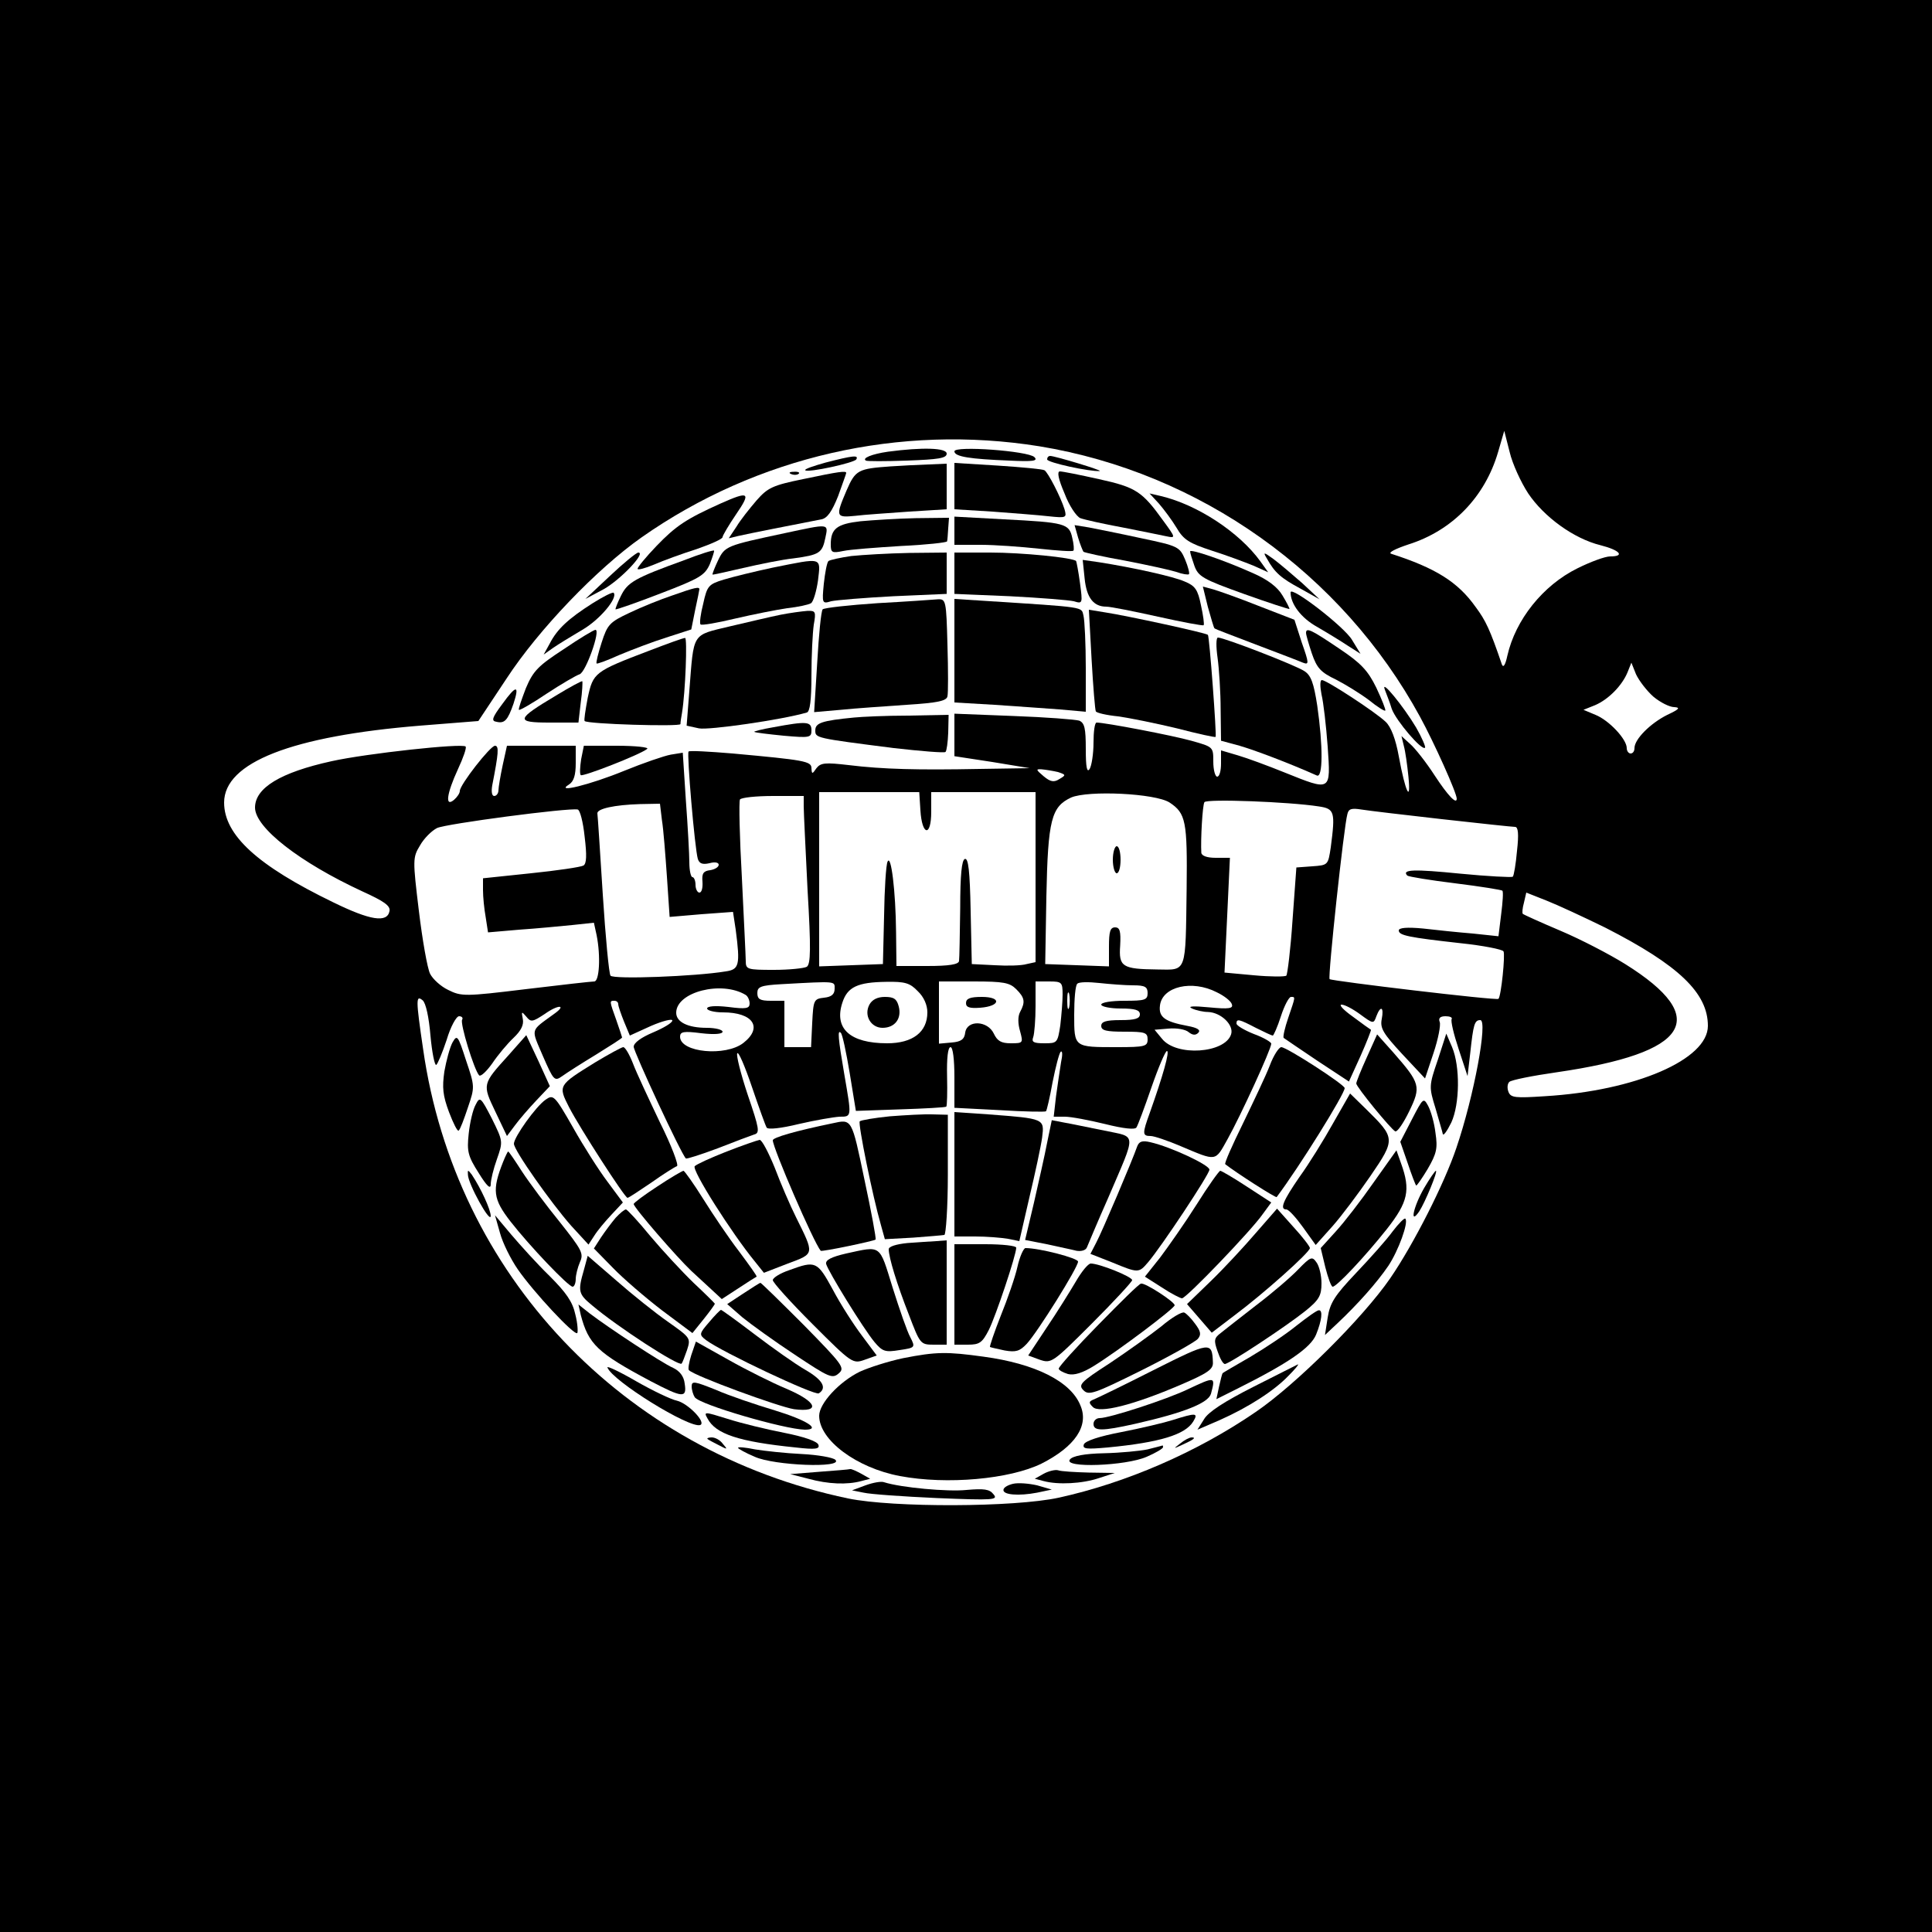 <?xml version="1.0" standalone="no"?>
<!DOCTYPE svg PUBLIC "-//W3C//DTD SVG 20010904//EN"
 "http://www.w3.org/TR/2001/REC-SVG-20010904/DTD/svg10.dtd">
<svg version="1.0" xmlns="http://www.w3.org/2000/svg"
 width="500pt" height="500pt" viewBox="0 0 500 500"
 preserveAspectRatio="xMidYMid meet">

<g transform="translate(0,500) scale(0.1,-0.1)"
fill="#000000" stroke="none">
<path d="M0 2500 l0 -2500 2500 0 2500 0 0 2500 0 2500 -2500 0 -2500 0 0
-2500z m3955 1223 c41 -61 118 -117 187 -134 51 -13 64 -29 25 -29 -13 0 -51
-14 -85 -31 -89 -44 -160 -133 -181 -226 -5 -23 -10 -32 -14 -23 -31 91 -42
114 -68 149 -46 65 -104 101 -219 138 -8 3 12 13 45 24 114 36 198 123 232
239 l16 55 14 -55 c7 -30 29 -78 48 -107z m-1265 122 c415 -68 783 -329 985
-700 37 -68 95 -197 95 -212 0 -16 -23 8 -57 60 -22 34 -51 71 -64 82 l-22 20
6 -25 c4 -14 9 -50 12 -80 7 -71 -8 -40 -25 53 -8 44 -20 76 -34 89 -26 25
-153 108 -165 108 -5 0 -5 -16 -1 -37 5 -20 12 -81 16 -135 8 -117 10 -116
-112 -67 -42 17 -96 37 -120 44 l-44 13 0 -34 c0 -19 -4 -34 -10 -34 -5 0 -10
17 -10 39 0 38 0 38 -57 54 -50 14 -223 47 -245 47 -5 0 -8 -24 -8 -52 0 -29
-5 -60 -10 -68 -7 -11 -10 5 -10 51 0 54 -3 68 -17 74 -10 3 -86 9 -170 12
l-153 6 0 -55 0 -55 98 -15 97 -16 -130 -2 c-160 -3 -249 -1 -339 10 -60 7
-72 6 -83 -8 -11 -16 -12 -16 -13 0 0 18 -18 21 -204 38 -60 5 -112 8 -114 5
-5 -5 16 -251 24 -278 4 -12 12 -15 30 -11 14 4 24 2 24 -4 0 -6 -10 -12 -22
-14 -18 -2 -22 -9 -20 -30 1 -16 -2 -28 -8 -28 -5 0 -10 9 -10 20 0 11 -4 20
-8 20 -4 0 -8 17 -8 38 0 20 -4 93 -9 161 l-8 123 -31 -5 c-17 -3 -72 -22
-121 -42 -88 -36 -181 -59 -142 -35 12 8 17 24 17 55 l0 45 -89 0 -89 0 -11
-50 c-6 -28 -11 -58 -11 -65 0 -8 -5 -15 -11 -15 -6 0 -8 11 -5 28 16 82 18
102 7 102 -12 0 -91 -101 -91 -117 0 -6 -7 -16 -15 -23 -24 -20 -19 16 10 79
14 30 23 56 20 59 -9 9 -257 -18 -347 -38 -132 -29 -198 -69 -198 -120 0 -52
116 -142 278 -217 55 -25 73 -37 70 -51 -6 -31 -50 -24 -146 23 -196 95 -282
174 -282 258 0 104 176 172 507 199 l151 12 73 110 c83 127 234 284 349 365
299 210 669 294 1030 236z m1589 -648 c18 -15 42 -27 54 -27 17 -1 12 -6 -18
-20 -44 -22 -85 -63 -85 -86 0 -8 -4 -14 -10 -14 -5 0 -10 6 -10 14 0 23 -46
72 -81 86 l-31 13 30 12 c35 15 70 51 84 85 l10 25 12 -30 c8 -17 28 -43 45
-58z m-1541 -195 c21 -7 21 -8 4 -18 -14 -9 -23 -8 -41 7 -20 17 -21 19 -5 18
11 -1 29 -4 42 -7z m-356 -99 c4 -66 28 -70 28 -4 l0 51 135 0 135 0 0 -220 0
-220 -23 -5 c-13 -4 -50 -5 -82 -3 l-60 3 -3 138 c-2 104 -6 137 -15 134 -8
-3 -12 -40 -12 -128 -1 -68 -2 -130 -3 -136 -1 -9 -26 -13 -82 -13 l-80 0 -1
88 c-1 106 -13 203 -22 182 -4 -8 -8 -71 -9 -140 l-3 -125 -82 -3 -83 -3 0
226 0 225 129 0 130 0 3 -47z m645 20 c42 -28 46 -48 44 -223 -3 -221 1 -210
-75 -209 -92 1 -101 7 -97 62 2 37 -1 47 -13 47 -13 0 -16 -11 -16 -50 l0 -51
-82 3 -83 3 3 175 c4 199 13 232 64 256 44 19 218 11 255 -13z m-947 -10 c0
-16 5 -113 10 -217 9 -152 8 -191 -2 -198 -7 -4 -46 -8 -85 -8 -69 0 -73 1
-73 23 0 12 -5 109 -10 215 -6 106 -8 197 -5 203 4 5 42 9 86 9 l79 0 0 -27z
m1333 0 c41 -6 43 -14 31 -106 -7 -46 -7 -46 -48 -49 l-41 -3 -10 -137 c-5
-75 -13 -139 -16 -143 -4 -3 -41 -3 -84 1 l-76 7 7 148 7 149 -37 0 c-22 0
-36 5 -37 13 -2 34 3 123 8 131 6 9 219 1 296 -11z m-1700 -35 c4 -24 9 -90
13 -147 l7 -104 82 7 82 6 7 -46 c12 -92 9 -103 -26 -108 -79 -13 -290 -21
-298 -11 -4 5 -13 100 -20 210 -7 110 -13 204 -14 210 -1 12 44 22 110 24 l52
1 5 -42z m-200 -43 c6 -49 5 -70 -3 -75 -7 -4 -68 -13 -136 -20 l-124 -13 0
-31 c0 -17 3 -48 7 -70 l6 -39 81 7 c45 3 106 9 137 12 l56 6 7 -32 c11 -55 7
-120 -6 -120 -7 0 -87 -9 -178 -20 -156 -19 -166 -19 -200 -2 -19 9 -40 28
-47 42 -7 14 -20 88 -29 163 -16 132 -16 138 3 169 10 18 30 38 44 45 22 11
341 53 364 48 6 -1 14 -32 18 -70z m2219 45 c98 -11 183 -20 189 -20 8 0 10
-18 5 -62 -3 -34 -8 -64 -11 -67 -3 -2 -64 1 -136 8 -120 12 -152 11 -137 -5
4 -3 59 -12 124 -20 65 -8 120 -17 122 -19 3 -2 1 -30 -3 -61 l-7 -57 -66 7
c-37 3 -95 9 -129 13 -42 4 -63 2 -63 -5 0 -13 26 -18 160 -33 58 -6 108 -16
111 -21 5 -8 -6 -116 -13 -123 -4 -5 -431 46 -437 51 -5 5 37 396 46 427 3 14
11 16 36 12 18 -3 112 -14 209 -25z m423 -281 c190 -97 265 -169 265 -254 0
-87 -187 -168 -422 -182 -76 -5 -88 -4 -94 11 -4 10 -3 21 2 26 5 5 60 16 123
25 344 50 401 140 177 280 -40 25 -115 64 -167 86 -52 22 -96 42 -98 44 -2 2
-1 15 3 29 l6 26 53 -21 c28 -11 97 -43 152 -70z m-1995 -158 c0 -14 -8 -21
-27 -23 -27 -3 -28 -6 -31 -65 l-3 -63 -34 0 -35 0 0 60 0 60 -35 0 c-28 0
-35 4 -35 20 0 16 8 20 63 23 144 8 137 8 137 -12z m215 -6 c16 -15 25 -36 25
-55 0 -51 -38 -80 -104 -80 -96 0 -138 38 -116 105 13 41 40 53 113 54 49 1
62 -3 82 -24z m255 5 c22 -22 24 -33 10 -59 -6 -11 -6 -30 0 -50 8 -30 8 -31
-24 -31 -25 0 -35 6 -44 25 -16 34 -69 36 -74 3 -2 -18 -11 -24 -35 -26 l-33
-3 0 80 0 81 90 0 c77 0 93 -3 110 -20z m120 -14 c0 -18 -3 -54 -6 -80 -7 -45
-8 -46 -41 -46 -28 0 -34 3 -29 16 3 9 6 45 6 80 l0 64 35 0 c33 0 35 -2 35
-34z m183 24 c30 0 37 -4 37 -20 0 -18 -7 -20 -60 -20 -33 0 -60 -4 -60 -10 0
-5 23 -10 50 -10 38 0 50 -4 50 -15 0 -11 -12 -15 -50 -15 -38 0 -50 -4 -50
-15 0 -12 13 -15 60 -15 53 0 60 -2 60 -20 0 -18 -7 -20 -79 -20 -112 0 -111
-1 -111 84 0 40 3 76 8 80 4 5 30 5 57 2 28 -3 67 -6 88 -6z m-1003 -25 c5 -3
10 -13 10 -22 0 -13 -9 -15 -55 -9 -35 4 -55 2 -55 -4 0 -5 18 -10 41 -10 78
0 104 -39 53 -79 -46 -36 -164 -25 -164 16 0 13 9 15 55 9 35 -4 55 -2 55 4 0
5 -18 10 -41 10 -49 0 -79 15 -79 39 0 54 118 84 180 46z m1219 7 c19 -9 37
-23 39 -31 4 -11 -7 -13 -59 -8 -41 4 -57 3 -44 -3 11 -5 30 -9 41 -9 34 -1
68 -34 60 -58 -16 -49 -142 -58 -179 -11 l-19 23 36 3 c21 2 44 -2 52 -9 10
-8 18 -9 25 -2 7 7 -1 13 -28 18 -59 11 -75 23 -71 53 6 49 83 67 147 34z
m-382 -39 c-3 -10 -5 -2 -5 17 0 19 2 27 5 18 2 -10 2 -26 0 -35z m-1653 -73
c4 -44 11 -78 15 -76 4 3 16 32 27 65 10 34 25 61 32 61 7 0 11 -4 8 -9 -6 -9
31 -130 44 -144 4 -4 19 10 34 31 14 21 39 51 55 66 20 19 27 34 24 49 -4 20
-3 20 9 6 12 -15 16 -14 48 7 35 25 58 24 24 0 -63 -46 -60 -36 -29 -109 28
-64 30 -66 50 -52 11 8 50 33 88 56 37 23 67 42 67 44 0 1 -7 22 -15 45 -18
50 -18 50 -5 50 6 0 10 -4 10 -9 0 -5 7 -25 15 -45 l15 -36 55 25 c30 13 55
19 55 14 0 -6 -22 -19 -50 -31 -31 -13 -50 -27 -50 -37 0 -13 123 -278 135
-289 2 -2 39 10 82 26 43 17 86 33 95 36 15 4 13 15 -17 103 -18 54 -30 102
-27 107 3 6 20 -34 38 -87 18 -53 35 -100 38 -105 3 -6 38 -2 83 9 43 10 90
18 106 19 32 0 31 -1 12 110 -16 93 -18 117 -9 107 4 -3 14 -50 23 -104 l16
-98 115 4 c63 2 117 5 119 7 2 2 3 37 2 79 -1 46 2 75 9 75 6 0 10 -31 10 -78
l0 -79 117 -6 c64 -4 118 -5 120 -3 2 2 10 36 17 75 8 40 17 75 21 79 5 4 5
-9 1 -27 -3 -19 -9 -59 -13 -88 l-6 -53 29 0 c16 0 63 -9 104 -19 48 -12 77
-15 81 -9 4 6 21 52 39 104 18 52 36 94 40 94 8 0 -11 -66 -44 -159 -20 -55
-20 -61 2 -61 9 0 44 -12 77 -26 95 -40 89 -41 122 18 33 59 113 233 113 247
0 4 -20 16 -45 25 -25 10 -45 22 -45 27 0 13 6 12 50 -11 22 -11 41 -20 44
-20 2 0 12 22 21 50 9 28 21 50 26 50 12 0 12 2 -7 -54 -9 -26 -14 -49 -12
-52 3 -2 42 -29 87 -59 l82 -54 30 66 c16 36 28 67 27 68 -2 1 -23 16 -47 34
-24 17 -37 31 -29 31 8 0 29 -11 48 -25 34 -25 35 -25 42 -5 11 29 20 24 14
-7 -5 -24 4 -38 53 -91 l59 -63 22 66 c12 36 19 72 16 80 -4 10 1 15 15 15 11
0 18 -3 16 -7 -3 -5 5 -39 18 -78 l23 -70 7 60 c8 74 11 85 26 85 20 0 -16
-196 -62 -331 -31 -92 -110 -248 -171 -337 -71 -103 -244 -275 -348 -346 -153
-105 -337 -184 -510 -222 -115 -25 -428 -26 -545 -2 -583 122 -1017 580 -1100
1163 -19 129 -19 141 -1 126 8 -7 16 -43 20 -91z"/>
<path d="M2298 3831 c-42 -6 -68 -17 -57 -23 2 -2 50 -2 107 0 80 3 102 6 102
18 0 15 -62 17 -152 5z"/>
<path d="M2470 3832 c0 -14 41 -20 142 -24 62 -3 75 -1 65 9 -16 16 -207 30
-207 15z"/>
<path d="M2137 3803 c-32 -9 -56 -17 -53 -20 7 -7 126 19 132 28 7 12 -9 10
-79 -8z"/>
<path d="M2710 3811 c0 -8 110 -32 136 -30 10 1 -116 39 -128 39 -5 0 -8 -4
-8 -9z"/>
<path d="M2305 3793 c-84 -6 -91 -9 -114 -62 -29 -68 -28 -71 22 -66 23 3 86
7 140 11 l97 6 0 59 0 59 -47 -2 c-27 -1 -70 -3 -98 -5z"/>
<path d="M2470 3742 l0 -60 98 -6 c53 -4 119 -9 145 -12 47 -5 48 -4 42 18
-10 32 -43 96 -52 101 -5 3 -59 8 -120 12 l-113 7 0 -60z"/>
<path d="M2048 3773 c7 -3 16 -2 19 1 4 3 -2 6 -13 5 -11 0 -14 -3 -6 -6z"/>
<path d="M2078 3760 c-78 -16 -91 -22 -120 -55 -18 -21 -42 -51 -52 -68 l-20
-30 25 6 c21 5 153 31 215 43 15 3 27 20 43 60 11 31 21 58 21 60 0 6 -17 4
-112 -16z"/>
<path d="M2755 3723 c12 -32 31 -60 41 -64 11 -4 60 -15 109 -24 50 -10 101
-20 114 -23 24 -5 24 -4 -9 41 -54 75 -70 86 -166 107 -49 11 -94 20 -101 20
-8 0 -4 -20 12 -57z"/>
<path d="M1865 3697 c-89 -40 -116 -58 -166 -110 -27 -28 -49 -55 -49 -59 0
-4 19 1 43 11 23 10 72 28 110 40 37 13 67 26 67 31 0 4 16 31 35 59 39 57 34
61 -40 28z"/>
<path d="M2999 3697 c13 -15 34 -43 46 -63 18 -31 33 -40 91 -59 38 -12 86
-30 108 -39 l38 -17 -20 28 c-55 76 -164 147 -257 169 l-30 7 24 -26z"/>
<path d="M2227 3651 c-61 -7 -77 -19 -77 -60 0 -21 3 -23 32 -17 18 4 86 9
150 13 65 3 119 9 119 12 1 3 2 18 3 34 l2 27 -86 -1 c-47 -1 -111 -5 -143 -8z"/>
<path d="M2470 3627 l0 -37 68 0 c37 0 105 -5 151 -10 47 -5 87 -8 89 -5 2 2
1 17 -3 33 -8 37 -18 40 -177 48 l-128 7 0 -36z"/>
<path d="M2030 3620 c-150 -32 -154 -33 -172 -71 -9 -19 -15 -35 -14 -36 0 -1
36 7 79 17 43 10 102 22 131 25 67 9 74 14 82 53 8 38 11 37 -106 12z"/>
<path d="M2790 3609 c5 -17 12 -34 14 -37 3 -2 51 -13 108 -23 57 -11 116 -24
132 -29 16 -6 31 -8 33 -6 2 2 -2 19 -10 38 -14 33 -18 35 -113 55 -55 12
-116 24 -136 28 l-37 6 9 -32z"/>
<path d="M1770 3550 c-127 -46 -146 -57 -163 -92 -9 -18 -15 -34 -14 -35 2 -1
54 17 116 41 102 39 115 47 128 76 7 18 12 34 11 35 -2 2 -37 -9 -78 -25z"/>
<path d="M3080 3573 c0 -4 5 -20 11 -37 10 -28 22 -35 128 -73 64 -23 117 -40
118 -39 1 1 -7 17 -18 35 -13 22 -38 41 -77 58 -76 34 -162 63 -162 56z"/>
<path d="M1579 3510 l-64 -60 47 25 c43 24 111 95 90 95 -5 0 -38 -27 -73 -60z"/>
<path d="M2203 3561 c-28 -4 -55 -10 -59 -13 -4 -4 -9 -31 -12 -59 -5 -51 -4
-52 19 -45 13 3 86 9 162 13 l137 6 0 54 0 53 -97 -1 c-54 -1 -121 -5 -150 -8z"/>
<path d="M2470 3517 l0 -54 143 -6 c78 -4 153 -10 166 -13 23 -7 23 -6 16 47
-4 30 -9 55 -10 57 -8 9 -141 22 -222 22 l-93 0 0 -53z"/>
<path d="M3279 3554 c20 -36 36 -50 86 -77 l50 -28 -45 42 c-25 22 -58 50 -74
62 -26 19 -28 19 -17 1z"/>
<path d="M2000 3531 c-47 -10 -104 -24 -127 -31 -39 -12 -43 -16 -53 -62 -7
-27 -10 -51 -7 -54 3 -3 43 4 89 15 47 11 108 23 135 27 28 3 56 9 62 13 6 4
14 31 18 59 7 61 13 59 -117 33z"/>
<path d="M2807 3503 c5 -50 23 -73 56 -73 11 0 71 -12 134 -26 63 -14 116 -24
118 -22 2 2 -1 25 -7 52 -8 40 -15 50 -42 61 -29 13 -133 36 -222 50 l-42 6 5
-48z"/>
<path d="M1740 3459 c-30 -10 -80 -30 -111 -45 -51 -24 -57 -30 -72 -77 -9
-28 -15 -52 -13 -54 1 -2 28 8 59 22 31 13 86 34 121 45 l65 21 10 50 c6 28
11 52 11 54 0 7 -11 5 -70 -16z"/>
<path d="M3126 3429 c8 -28 15 -53 17 -55 1 -2 50 -20 107 -42 58 -22 113 -43
122 -47 16 -6 16 -2 -3 52 l-19 59 -93 36 c-50 20 -104 39 -118 43 l-26 7 13
-53z"/>
<path d="M1534 3439 c-63 -40 -92 -67 -111 -104 l-16 -29 24 17 c13 9 47 30
76 47 45 26 93 83 81 96 -3 2 -27 -10 -54 -27z"/>
<path d="M3340 3467 c0 -30 27 -66 68 -89 26 -15 62 -37 80 -49 l33 -21 -22
36 c-20 34 -159 141 -159 123z"/>
<path d="M2271 3439 c-74 -5 -138 -12 -142 -16 -4 -5 -10 -66 -14 -137 l-8
-129 69 6 c38 4 115 9 171 13 79 5 103 10 105 22 2 8 2 68 0 133 -3 115 -4
119 -25 118 -12 -1 -83 -6 -156 -10z"/>
<path d="M2470 3316 l0 -134 103 -6 c56 -4 132 -9 170 -12 l67 -6 0 113 c0 63
-3 124 -6 136 -6 23 9 21 -256 38 l-78 5 0 -134z"/>
<path d="M2020 3409 c-25 -5 -84 -19 -131 -30 -100 -24 -93 -14 -105 -167 l-7
-90 32 -7 c25 -5 214 22 279 41 8 2 12 31 12 96 0 51 3 110 6 131 6 34 5 37
-17 36 -13 -1 -44 -5 -69 -10z"/>
<path d="M2825 3294 c4 -71 9 -132 11 -135 2 -4 28 -10 58 -13 29 -4 98 -18
152 -31 54 -14 99 -24 100 -22 3 3 -16 261 -20 264 -4 5 -212 50 -265 58 l-43
7 7 -128z"/>
<path d="M1459 3320 c-66 -43 -79 -56 -98 -101 -11 -29 -20 -54 -18 -56 2 -2
35 17 72 42 38 25 76 47 85 50 16 5 55 115 41 115 -4 0 -41 -22 -82 -50z"/>
<path d="M3380 3362 c0 -5 7 -29 15 -53 13 -38 23 -49 63 -68 25 -13 64 -37
85 -53 21 -17 40 -29 42 -27 2 2 -9 29 -23 59 -22 45 -40 64 -97 102 -71 48
-85 55 -85 40z"/>
<path d="M1680 3316 c-142 -54 -145 -57 -159 -122 -6 -32 -10 -58 -8 -60 7 -8
247 -15 248 -8 0 5 2 18 4 29 9 55 14 195 8 194 -5 0 -46 -15 -93 -33z"/>
<path d="M3151 3298 c4 -29 8 -90 8 -134 l1 -81 48 -13 c38 -11 126 -44 200
-77 16 -7 16 77 1 181 -9 58 -16 78 -33 89 -22 15 -208 87 -224 87 -5 0 -5
-24 -1 -52z"/>
<path d="M1439 3200 c-104 -62 -106 -70 -17 -70 l75 0 6 52 c4 28 5 53 4 55
-2 1 -32 -15 -68 -37z"/>
<path d="M3584 3215 c4 -11 13 -33 18 -50 11 -30 78 -109 86 -100 2 2 -8 26
-23 52 -32 54 -93 129 -81 98z"/>
<path d="M1300 3178 c-27 -36 -29 -44 -15 -46 21 -5 29 4 44 47 16 49 7 49
-29 -1z"/>
<path d="M2210 3143 c-83 -8 -100 -14 -100 -33 0 -20 -1 -20 203 -46 71 -8
131 -13 134 -10 3 3 6 25 7 50 l1 46 -105 -2 c-58 0 -121 -3 -140 -5z"/>
<path d="M2002 3118 c-30 -5 -52 -11 -50 -12 2 -2 36 -6 76 -10 68 -6 72 -5
72 14 0 23 -12 24 -98 8z"/>
<path d="M1504 3035 c-3 -20 -4 -38 -1 -41 5 -5 156 54 172 68 5 4 -30 8 -78
8 l-86 0 -7 -35z"/>
<path d="M2880 2775 c0 -19 5 -35 10 -35 6 0 10 16 10 35 0 19 -4 35 -10 35
-5 0 -10 -16 -10 -35z"/>
<path d="M2250 2400 c-15 -28 4 -60 34 -60 32 0 50 24 42 55 -5 20 -13 25 -36
25 -19 0 -33 -7 -40 -20z"/>
<path d="M2500 2404 c0 -11 9 -14 37 -12 52 4 56 28 4 28 -30 0 -41 -4 -41
-16z"/>
<path d="M1171 2302 c-7 -13 -16 -47 -21 -75 -6 -42 -4 -62 12 -105 11 -29 22
-51 25 -48 4 3 14 30 24 60 18 53 18 54 -5 122 -21 65 -23 67 -35 46z"/>
<path d="M1316 2269 c-68 -75 -68 -75 -34 -146 l30 -63 21 28 c11 15 36 44 55
64 l35 37 -30 66 -31 66 -46 -52z"/>
<path d="M3537 2263 c-15 -33 -27 -63 -27 -67 0 -9 91 -120 101 -124 5 -2 21
21 36 52 31 64 29 72 -41 152 l-42 47 -27 -60z"/>
<path d="M3721 2257 c-23 -67 -23 -70 -6 -125 9 -32 18 -61 19 -67 2 -5 11 8
22 30 22 48 23 145 2 195 l-15 35 -22 -68z"/>
<path d="M1541 2251 c-97 -60 -97 -60 -68 -117 28 -54 144 -234 151 -234 3 0
30 18 61 39 31 22 61 41 67 43 5 2 -14 53 -44 113 -29 61 -61 129 -70 153 -9
23 -20 42 -25 42 -4 0 -37 -18 -72 -39z"/>
<path d="M3286 2242 c-10 -26 -42 -93 -69 -149 -28 -57 -49 -104 -46 -106 28
-22 131 -88 133 -85 60 80 176 267 176 282 0 9 -150 106 -164 106 -6 0 -20
-21 -30 -48z"/>
<path d="M1412 2154 c-25 -17 -82 -97 -82 -114 0 -17 96 -153 148 -212 l45
-49 15 23 c8 13 28 37 45 55 l29 31 -40 54 c-22 29 -62 92 -89 140 -48 84 -51
86 -71 72z"/>
<path d="M3450 2093 c-24 -43 -63 -106 -87 -139 -42 -61 -52 -84 -34 -84 6 0
25 -21 43 -46 l33 -46 43 48 c24 27 68 86 99 131 65 95 64 98 -11 172 l-42 41
-44 -77z"/>
<path d="M1231 2141 c-7 -12 -15 -46 -18 -75 -5 -46 -2 -58 26 -102 21 -34 31
-43 31 -29 0 11 7 40 16 65 16 46 16 46 -13 105 -29 56 -31 58 -42 36z"/>
<path d="M3654 2103 l-30 -58 19 -55 c10 -30 20 -56 22 -58 1 -2 15 18 30 43
23 40 26 53 20 93 -3 26 -12 57 -19 70 -12 22 -13 21 -42 -35z"/>
<path d="M2303 2111 c-40 -4 -75 -10 -78 -13 -5 -5 33 -193 55 -269 l10 -36
73 4 c39 3 76 6 81 7 4 1 9 71 9 156 l0 155 -39 1 c-21 1 -72 -2 -111 -5z"/>
<path d="M2470 1961 l0 -161 54 0 c29 0 67 -3 84 -6 l30 -6 26 113 c15 63 30
133 33 155 6 49 7 49 -139 60 l-88 6 0 -161z"/>
<path d="M2155 2093 c-97 -20 -155 -37 -155 -44 0 -20 106 -265 124 -286 3 -3
137 25 142 29 2 2 -11 72 -29 156 -33 158 -32 156 -82 145z"/>
<path d="M2710 2043 c-6 -32 -22 -102 -34 -155 l-23 -97 56 -11 c31 -7 66 -14
77 -17 12 -2 24 1 27 9 3 7 27 65 55 128 74 173 75 156 -10 174 -40 8 -87 18
-105 21 l-31 6 -12 -58z"/>
<path d="M1881 2020 c-41 -16 -78 -33 -83 -38 -9 -9 96 -174 155 -246 l24 -30
62 24 c70 26 69 23 21 120 -15 30 -40 88 -55 128 -16 39 -33 72 -39 72 -6 -1
-44 -14 -85 -30z"/>
<path d="M2943 2033 c-12 -35 -91 -221 -106 -249 l-15 -29 56 -22 c68 -28 69
-28 93 0 35 41 159 228 159 240 0 12 -100 59 -153 71 -21 5 -29 2 -34 -11z"/>
<path d="M1302 1993 c-29 -73 -26 -96 19 -154 49 -63 150 -169 161 -169 4 0 8
9 8 20 0 10 5 30 11 44 10 22 5 31 -52 103 -35 43 -79 102 -98 131 -18 28 -34
52 -36 52 -1 0 -7 -12 -13 -27z"/>
<path d="M3555 1940 c-32 -46 -76 -103 -98 -127 l-39 -43 12 -50 c7 -27 15
-50 19 -50 10 0 82 76 140 149 55 70 62 101 37 170 l-12 34 -59 -83z"/>
<path d="M1211 1960 c0 -23 58 -128 59 -107 0 16 -25 71 -49 107 -10 13 -11
13 -10 0z"/>
<path d="M1702 1930 c-34 -22 -62 -43 -62 -46 0 -9 112 -138 149 -173 14 -13
38 -35 52 -48 l27 -25 43 28 c24 16 45 29 47 30 2 1 -19 30 -45 65 -27 35 -68
96 -93 136 -25 40 -48 72 -51 73 -3 0 -34 -18 -67 -40z"/>
<path d="M3097 1883 c-31 -49 -74 -110 -95 -138 l-39 -49 44 -28 c24 -16 48
-28 52 -28 11 0 180 176 209 218 l22 30 -63 41 c-35 23 -66 41 -69 41 -3 0
-31 -39 -61 -87z"/>
<path d="M3686 1926 c-28 -48 -39 -99 -13 -61 15 23 49 105 43 105 -2 0 -16
-20 -30 -44z"/>
<path d="M1593 1848 c-11 -13 -28 -36 -38 -51 l-18 -28 49 -50 c27 -28 84 -77
127 -110 l79 -59 29 36 c16 20 29 38 29 40 0 1 -25 26 -55 54 -30 29 -80 83
-112 121 -31 38 -60 69 -63 69 -4 0 -16 -10 -27 -22z"/>
<path d="M3250 1809 c-30 -35 -82 -91 -116 -124 l-62 -60 32 -37 32 -37 59 45
c75 56 195 163 195 174 0 4 -19 29 -43 55 l-42 47 -55 -63z"/>
<path d="M1294 1809 c7 -26 28 -68 46 -94 40 -58 146 -172 154 -165 2 3 1 25
-5 48 -7 33 -24 57 -67 100 -32 31 -76 80 -99 107 l-42 50 13 -46z"/>
<path d="M3604 1813 c-15 -21 -58 -69 -95 -108 -55 -58 -67 -77 -73 -115 l-7
-45 32 30 c53 50 102 105 132 149 26 39 53 113 44 122 -2 3 -17 -12 -33 -33z"/>
<path d="M2348 1783 c-29 -3 -48 -9 -48 -16 0 -21 21 -90 52 -169 29 -76 30
-78 64 -78 l34 0 0 135 0 135 -27 -2 c-16 -1 -49 -3 -75 -5z"/>
<path d="M2470 1650 l0 -130 35 0 c30 0 37 5 54 38 18 36 71 194 71 213 0 5
-36 9 -80 9 l-80 0 0 -130z"/>
<path d="M2190 1756 c-39 -9 -54 -17 -52 -27 5 -19 96 -167 125 -202 21 -25
28 -27 65 -21 41 6 41 7 28 33 -8 14 -28 72 -46 129 -35 113 -28 108 -120 88z"/>
<path d="M2633 1721 c-6 -27 -26 -84 -43 -126 -17 -43 -29 -79 -28 -81 2 -1
19 -5 38 -9 29 -5 39 -2 57 17 28 30 133 198 133 213 0 9 -100 35 -136 35 -5
0 -15 -22 -21 -49z"/>
<path d="M1511 1713 c-16 -55 -14 -62 21 -91 66 -56 225 -159 232 -151 2 2 8
18 14 35 10 31 9 32 -49 73 -33 23 -93 71 -134 107 l-74 64 -10 -37z"/>
<path d="M3360 1715 c-19 -20 -68 -62 -109 -93 -40 -31 -82 -64 -92 -72 -17
-13 -18 -19 -8 -47 6 -18 14 -33 19 -33 11 0 158 97 208 137 36 29 42 40 42
72 0 20 -6 45 -13 54 -11 16 -15 15 -47 -18z"/>
<path d="M2043 1713 c-24 -8 -43 -20 -43 -26 0 -6 46 -57 103 -114 102 -102
104 -103 135 -92 l31 11 -38 51 c-22 29 -56 82 -76 120 -40 73 -44 75 -112 50z"/>
<path d="M2784 1683 c-16 -27 -49 -80 -76 -120 l-47 -71 30 -11 c30 -10 33 -8
135 94 57 57 104 108 104 112 0 9 -85 43 -107 43 -7 0 -24 -21 -39 -47z"/>
<path d="M1923 1652 l-41 -27 39 -34 c22 -18 83 -62 136 -97 89 -59 97 -63
114 -48 16 14 10 22 -91 125 -60 60 -110 109 -112 109 -2 0 -22 -13 -45 -28z"/>
<path d="M2843 1572 c-57 -58 -103 -109 -103 -114 0 -4 11 -10 24 -14 16 -4
38 3 67 21 63 39 209 149 209 157 0 9 -77 59 -87 56 -5 0 -54 -49 -110 -106z"/>
<path d="M1503 1597 c20 -76 43 -98 180 -171 84 -44 95 -45 89 -7 -2 19 -13
33 -30 41 -28 12 -169 105 -216 141 l-29 23 6 -27z"/>
<path d="M1835 1578 c-26 -30 -26 -32 -8 -46 41 -31 281 -144 292 -138 22 14
10 35 -35 61 -26 15 -84 56 -130 91 -46 35 -86 64 -88 64 -2 0 -16 -14 -31
-32z"/>
<path d="M3005 1567 c-28 -22 -88 -65 -133 -95 -76 -49 -82 -56 -68 -70 14
-14 28 -9 149 51 74 37 140 74 147 82 9 11 8 19 -7 39 -10 14 -23 27 -28 29
-6 3 -33 -13 -60 -36z"/>
<path d="M3355 1569 c-27 -22 -81 -58 -120 -81 -38 -22 -71 -41 -71 -42 -1 -1
-5 -16 -9 -34 l-7 -33 54 27 c132 66 190 106 204 140 15 37 18 64 7 63 -5 0
-30 -18 -58 -40z"/>
<path d="M1789 1493 c-6 -19 -9 -37 -6 -39 14 -15 233 -95 272 -101 70 -9 60
19 -20 53 -36 15 -104 49 -150 75 l-84 47 -12 -35z"/>
<path d="M2985 1454 c-77 -39 -147 -73 -155 -76 -12 -5 -13 -8 -2 -19 16 -18
106 5 227 57 70 30 85 40 84 58 -2 55 -7 54 -154 -20z"/>
<path d="M2337 1485 c-38 -8 -88 -24 -112 -35 -53 -26 -105 -82 -105 -114 0
-63 97 -135 209 -156 122 -23 284 -8 366 32 87 44 124 98 101 151 -25 62 -117
108 -251 126 -94 13 -122 13 -208 -4z"/>
<path d="M1572 1461 c13 -35 212 -158 240 -149 17 6 -31 56 -60 63 -15 3 -63
26 -105 50 -43 25 -77 41 -75 36z"/>
<path d="M3244 1411 c-75 -38 -117 -65 -128 -84 l-17 -27 58 25 c74 33 141 76
178 115 16 16 27 29 24 29 -2 -1 -54 -27 -115 -58z"/>
<path d="M1790 1412 c0 -9 4 -22 8 -28 12 -19 232 -83 285 -84 44 0 4 25 -78
50 -50 15 -118 38 -152 53 -55 22 -63 24 -63 9z"/>
<path d="M3075 1405 c-56 -27 -204 -75 -229 -75 -9 0 -16 -7 -16 -15 0 -19 22
-19 107 0 128 29 190 54 197 78 12 45 11 45 -59 12z"/>
<path d="M1831 1329 c21 -40 80 -60 228 -75 52 -6 63 -4 59 7 -3 9 -38 21 -89
31 -46 9 -112 25 -146 36 -61 19 -62 19 -52 1z"/>
<path d="M3035 1325 c-22 -7 -81 -21 -132 -31 -58 -11 -94 -23 -98 -32 -4 -12
6 -13 62 -8 135 13 200 33 221 67 14 23 7 23 -53 4z"/>
<path d="M1831 1276 c2 -2 15 -9 29 -16 23 -12 24 -12 11 3 -7 10 -20 17 -29
17 -8 0 -13 -2 -11 -4z"/>
<path d="M3054 1264 c-18 -14 -18 -14 6 -3 31 14 36 19 24 19 -6 0 -19 -7 -30
-16z"/>
<path d="M1910 1253 c0 -2 19 -13 43 -23 50 -23 231 -30 209 -8 -6 6 -46 13
-87 15 -42 2 -96 8 -121 12 -24 5 -44 7 -44 4z"/>
<path d="M2970 1249 c-19 -4 -70 -9 -113 -10 -50 -1 -81 -7 -88 -16 -19 -23
145 -17 199 7 23 10 42 21 42 25 0 3 -1 5 -2 4 -2 -1 -19 -5 -38 -10z"/>
<path d="M2120 1191 l-75 -6 47 -12 c51 -14 100 -16 137 -6 l23 6 -23 13 c-13
7 -26 13 -29 12 -3 -1 -39 -4 -80 -7z"/>
<path d="M2701 1186 l-23 -13 23 -6 c37 -10 100 -7 144 8 l40 13 -67 1 c-36 1
-72 3 -80 6 -7 2 -24 -2 -37 -9z"/>
<path d="M2240 1156 l-35 -13 30 -6 c17 -4 102 -10 190 -14 147 -6 159 -5 146
10 -10 13 -24 15 -70 11 -48 -5 -169 6 -213 20 -7 3 -29 -1 -48 -8z"/>
<path d="M2622 1160 c-13 -3 -24 -9 -25 -15 -3 -14 40 -17 87 -8 l38 8 -38 11
c-22 5 -49 7 -62 4z"/>
</g>
</svg>

